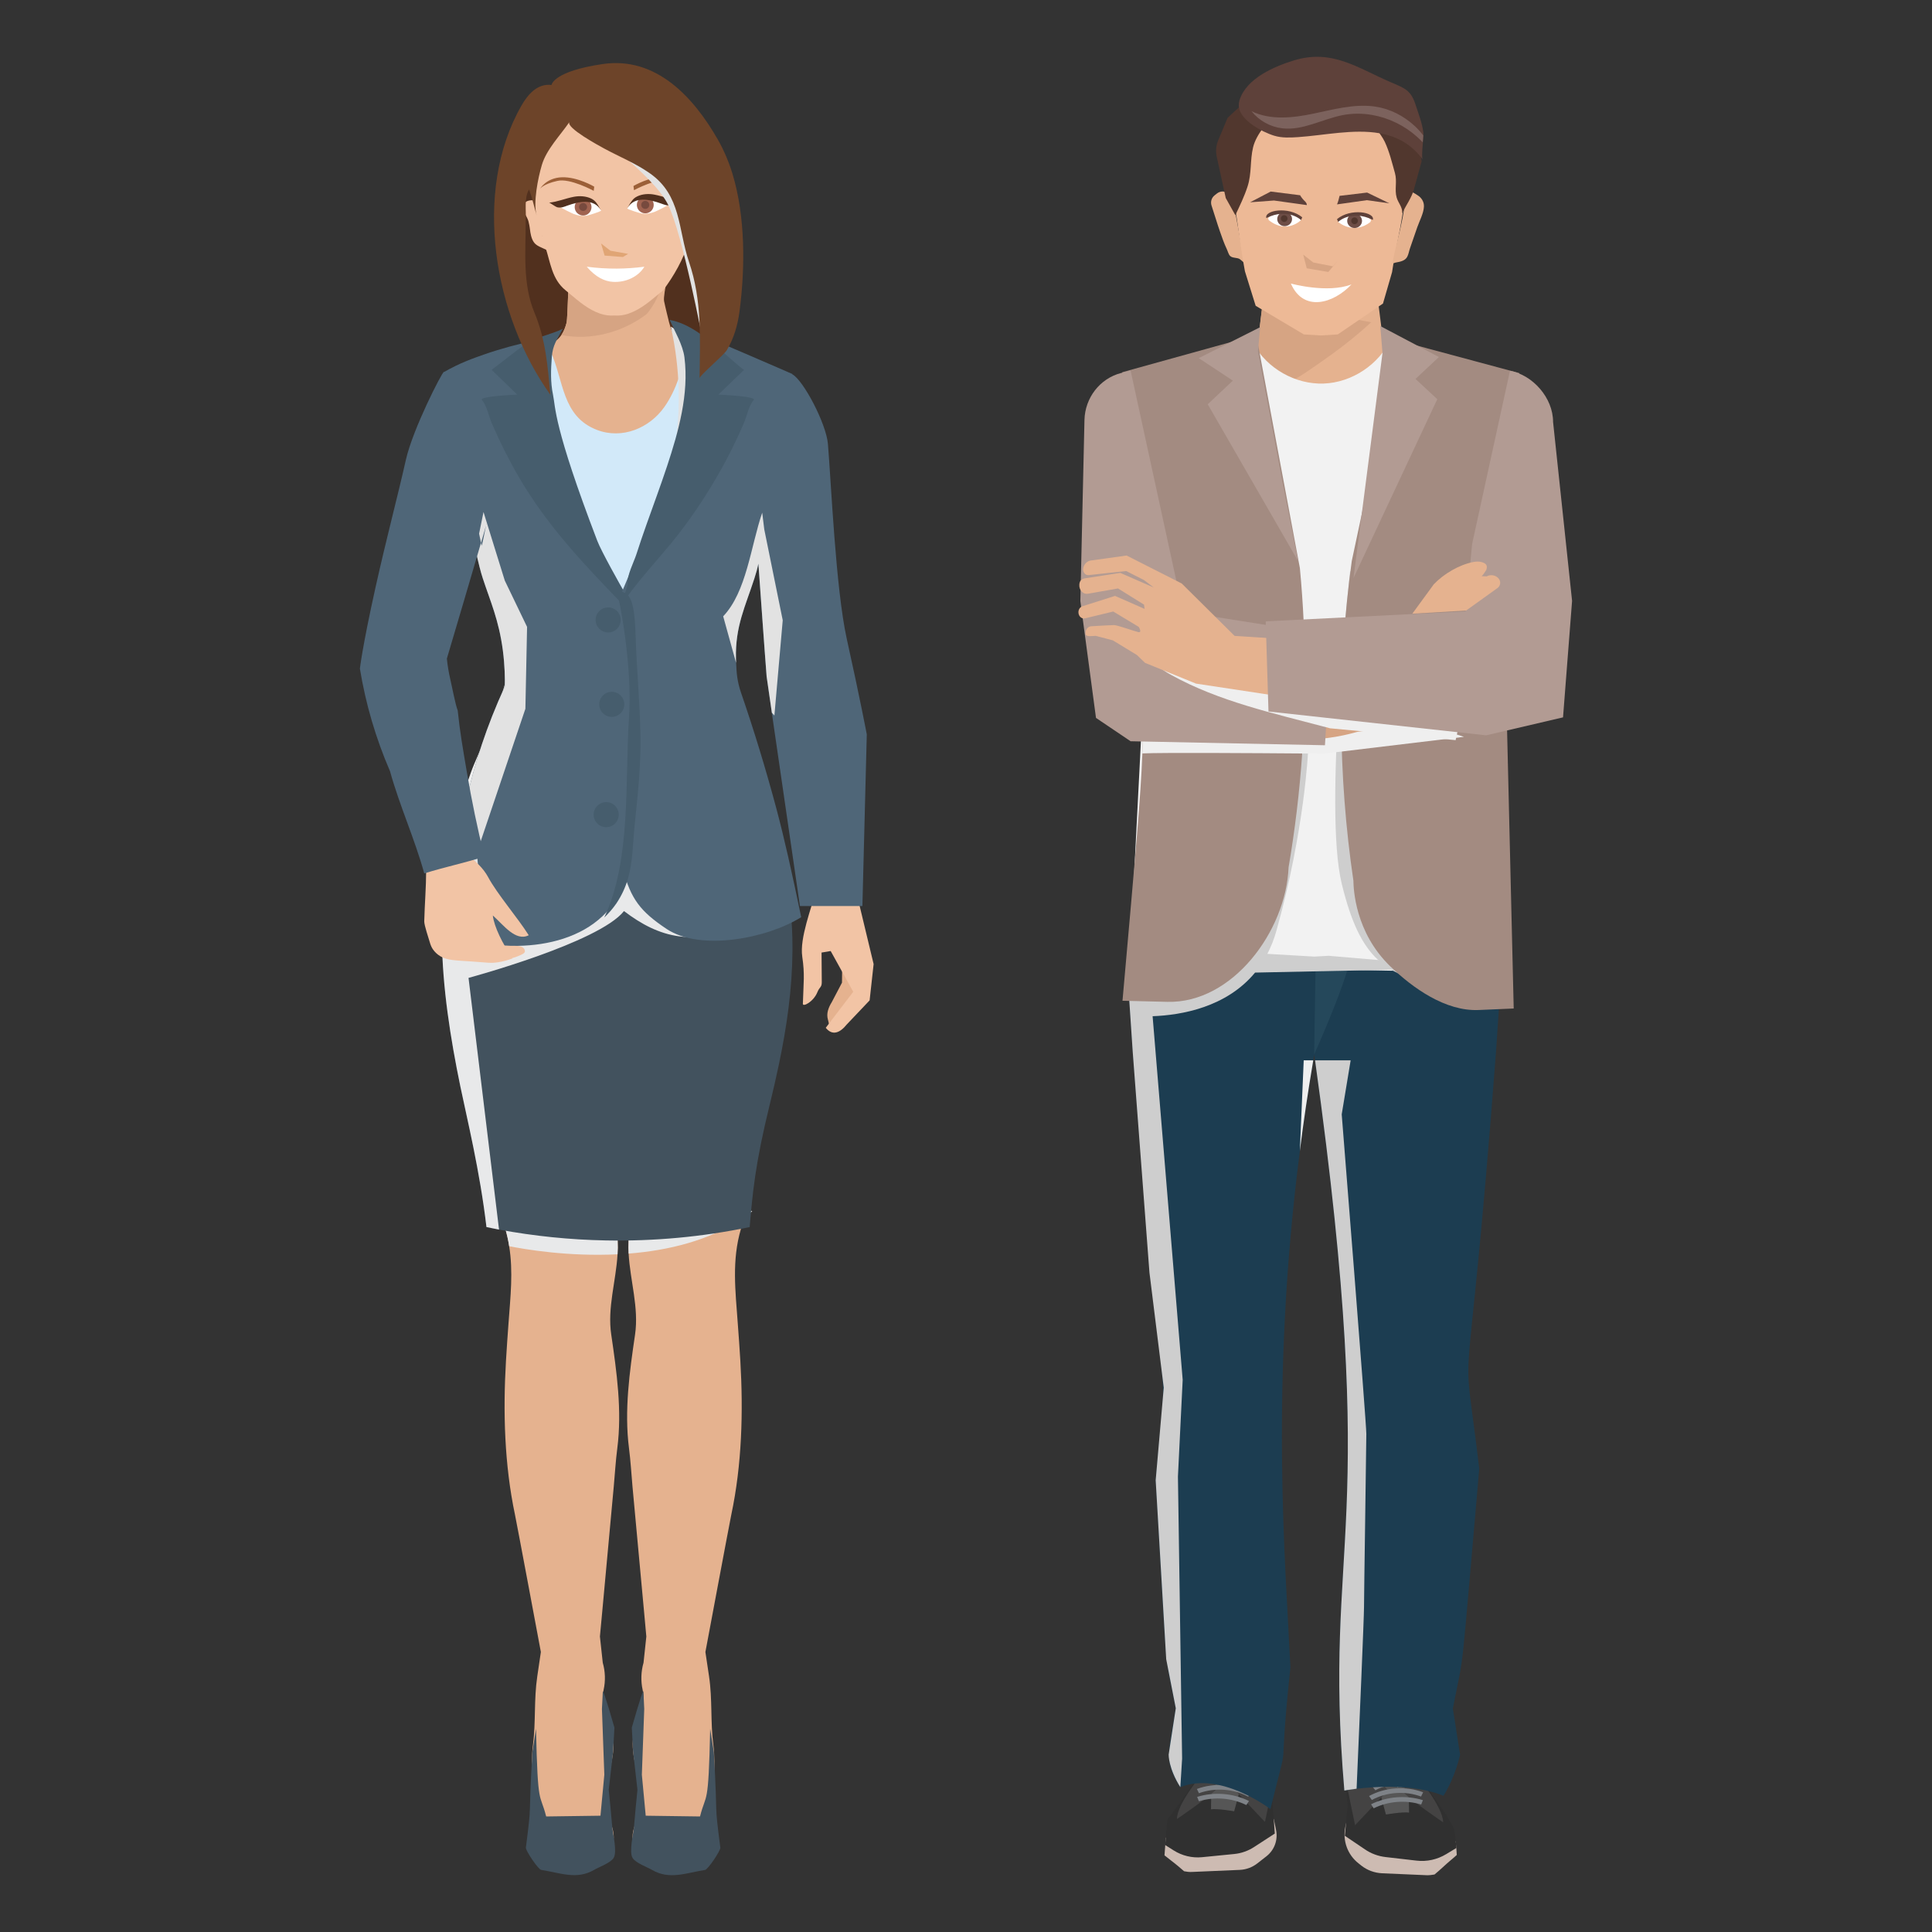 <?xml version="1.0" encoding="utf-8"?>
<!-- Generator: Adobe Illustrator 16.0.0, SVG Export Plug-In . SVG Version: 6.00 Build 0)  -->
<!DOCTYPE svg PUBLIC "-//W3C//DTD SVG 1.1//EN" "http://www.w3.org/Graphics/SVG/1.1/DTD/svg11.dtd">
<svg version="1.1" id="Layer_1" xmlns="http://www.w3.org/2000/svg" xmlns:xlink="http://www.w3.org/1999/xlink" x="0px" y="0px"
	 width="85px" height="85px" viewBox="0 0 85 85" enable-background="new 0 0 85 85" xml:space="preserve">
<rect x="0" y="0" width="85" height="85" fill="#333333" stroke="none"/>
<g>
	<path fill="#E5B28F" d="M29.942,49.888c-0.443,0.018-0.889-0.059-1.328-0.039c-0.766,0.036-0.691-0.014-0.785,0.748
		c-0.02,0.151-0.035,0.304-0.051,0.456c-0.104,1.173-0.07,2.388-0.123,3.559c-0.01,0.181-0.006,0.358,0.002,0.541
		c0.066,1.191,0.457,2.374,0.283,3.562c-0.242,1.649-0.48,3.339-0.266,5.01c0.07,0.55,0.104,1.111,0.152,1.665
		c0.17,1.861,0.344,3.721,0.516,5.582c0.031,0.341,0.062,0.685,0.094,1.029l-0.123,1.152c-0.113,0.391-0.125,0.802-0.039,1.196
		c0.172,0.766-0.439,1.609-0.439,2.371c0,0.902,0.443,1.785,0.354,2.685c-0.068,0.678-0.703,1.401-0.105,2.046
		c0.502,0.534,2.789,0.743,3.258,0.089c0.141-0.194,0.135-0.548,0.098-0.906c-0.039-0.354-0.105-0.713-0.102-0.938
		c0.023-0.987,0.17-1.946,0.045-2.938c-0.131-0.988-0.035-1.988-0.188-3.007c-0.006-0.034-0.16-1.069-0.16-1.069
		s1.072-5.728,1.137-6.03c0.471-2.215,0.531-4.531,0.4-6.784c-0.033-0.548-0.072-1.096-0.113-1.643
		c-0.104-1.447-0.27-2.768,0.141-4.165c0.049-0.161,0.088-0.325,0.119-0.49c0.029-0.149,0.057-0.304,0.076-0.459
		c0.174-1.295,0.08-2.728,0.434-3.927C33.091,49.638,30.405,49.867,29.942,49.888L29.942,49.888z"/>
	<path fill="#42525E" d="M31.245,76.058c-0.076,3.539-0.172,2.772-0.447,3.859l-2.389-0.033l-0.17-1.804l0.105-2.892l-0.037-0.785
		c-0.055-0.001-0.51,1.603-0.51,1.603l0.055,1.033l0.193,1.703c-0.055,0.544-0.107,1.088-0.152,1.632
		c-0.023,0.292-0.232,1.116-0.055,1.38c0.152,0.218,0.627,0.385,0.852,0.516c0.768,0.447,1.494,0.128,2.328,0
		c0.131-0.02,0.689-0.854,0.674-0.98c-0.281-2.196-0.102-0.951-0.285-4.198L31.245,76.058L31.245,76.058z"/>
	<path fill="#E5B28F" d="M27.169,55.185c0.012-0.19,0.016-0.382,0.006-0.573c-0.053-1.209-0.02-2.462-0.141-3.671
		c-2.639-0.297-4.541,0.694-4.877,2.868c0.023,0.082,0.051,0.167,0.074,0.25c0.072,0.251,0.131,0.508,0.17,0.769
		c0.182,1.12,0.057,2.218-0.029,3.396c-0.041,0.547-0.078,1.094-0.111,1.642c-0.133,2.255-0.07,4.571,0.398,6.785
		c0.066,0.305,1.137,6.03,1.137,6.03s-0.156,1.035-0.158,1.07c-0.152,1.018-0.061,2.018-0.188,3.006
		c-0.127,0.991,0.02,1.95,0.043,2.938c0.006,0.228-0.064,0.586-0.1,0.938c-0.039,0.357-0.045,0.712,0.098,0.906
		c0.467,0.654,2.756,0.446,3.256-0.089c0.6-0.645-0.035-1.367-0.104-2.045c-0.092-0.898,0.354-1.781,0.354-2.686
		c0-0.762-0.611-1.605-0.441-2.37c0.088-0.396,0.074-0.808-0.037-1.197l-0.125-1.152c0.031-0.345,0.062-0.688,0.096-1.029
		c0.17-1.861,0.344-3.721,0.514-5.582c0.051-0.553,0.082-1.115,0.154-1.665c0.215-1.671-0.025-3.359-0.266-5.009
		C26.716,57.538,27.101,56.364,27.169,55.185L27.169,55.185z"/>
	<path fill="#42525E" d="M26.782,78.742l0.195-1.703l0.055-1.033c0,0-0.457-1.603-0.51-1.603l-0.039,0.785l0.105,2.892l-0.17,1.804
		l-2.389,0.033c-0.275-1.087-0.369-0.32-0.447-3.859l-0.16,1.033c-0.188,3.246-0.006,2.001-0.285,4.197
		c-0.018,0.128,0.543,0.962,0.674,0.98c0.834,0.128,1.559,0.447,2.326,0c0.227-0.131,0.699-0.298,0.854-0.516
		c0.178-0.264-0.031-1.087-0.055-1.38C26.89,79.83,26.839,79.286,26.782,78.742L26.782,78.742z"/>
	<path fill="#51301E" d="M31.384,11.865c-0.15-1.197-0.109-2.39-0.365-3.58c-0.127-0.586-0.262-1.354-0.631-1.836
		c-0.312-0.41-0.803-0.521-1.262-0.696c-0.436-0.167-0.822-0.454-1.264-0.599c-1.271-0.414-2.791,0.137-3.732,1.015
		c-1.061,0.991-1.617,2.438-1.77,3.885c-0.127,1.19,0.18,2.642,0.531,3.784c0.264,0.863,0.867,2.772,1.744,3.214
		c0.348,0.175,0.789,0.009,1.16-0.011c0.746-0.04,1.504-0.003,2.252-0.004c0.59-0.001,1.607,0.194,2.129-0.058
		c0.65-0.313,1.064-1.256,1.225-1.908c0.227-0.921,0.148-1.837,0.039-2.751C31.423,12.166,31.403,12.015,31.384,11.865z"/>
	<path fill="#E8E9EA" d="M27.034,50.94c-2.639-0.297-4.541,0.694-4.877,2.868c0.023,0.082,0.051,0.167,0.074,0.25
		c0.072,0.251,0.131,0.508,0.17,0.769c0.703,0.141,2.605,0.465,4.768,0.357c0.012-0.19,0.016-0.382,0.006-0.573
		C27.122,53.402,27.155,52.149,27.034,50.94L27.034,50.94z M27.778,51.053c-0.104,1.174-0.07,2.388-0.123,3.559
		c-0.01,0.181-0.006,0.359,0.002,0.541c1.721-0.136,3.559-0.563,5.059-1.585c0.131-0.086,0.256-0.177,0.377-0.272
		c-0.098-0.064-0.197-0.126-0.299-0.187C31.013,52.023,29.296,51.344,27.778,51.053L27.778,51.053z"/>
	<path fill="#42525E" d="M30.11,37.595l-2.896,0.589l-6.846-1.985c-0.031,0.136-0.062,0.271-0.096,0.408
		c-0.365,1.547-0.852,3.133-0.83,4.707c0.023,2.129,0.373,4.362,0.814,6.497c0.287,1.386,0.861,3.729,1.146,6.175
		c0.18,0.038,0.365,0.073,0.553,0.111c1.551,0.288,3.121,0.447,4.697,0.477c2.125,0.04,4.248-0.155,6.33-0.588
		c0.129-1.457,0.221-2.703,0.895-5.44c0.137-0.562,0.266-1.124,0.385-1.688c0.717-3.399,0.928-6.616-0.113-10.078L30.11,37.595
		L30.11,37.595z"/>
	<path fill="#E8E9EA" d="M30.11,37.595l-2.896,0.589l-6.846-1.985c-0.031,0.136-0.062,0.271-0.096,0.408
		c-0.365,1.547-0.852,3.133-0.83,4.707c0.023,2.129,0.373,4.362,0.814,6.497c0.287,1.386,0.861,3.729,1.146,6.175
		c0.18,0.038,0.365,0.073,0.553,0.111l-1.342-11.074c0,0,5.736-1.544,6.84-2.94c1.543,1.176,3.088,1.616,5.514,0.515
		C33.894,39.79,32.325,38.658,30.11,37.595z"/>
	<path fill="#E5B28F" d="M29.333,13.759c-0.043-0.167-0.076-0.336-0.115-0.504c-0.066-0.317,0.357-1.764,0.17-1.986
		c-0.156-0.186-0.75-0.074-1.309,0.047c-0.408,0.09-0.801,0.184-0.986,0.168l-2.061,0.079c0.006,0-0.053,2.431-0.105,2.635
		c-0.066,0.267-0.18,0.534-0.383,0.723c-0.35,0.324-1,0.268-1.588,0.483c-0.186,0.067-0.43,0.415-0.574,0.484
		c0,0,0.941,3.624,3.533,3.975c0.52,0.071,0.898-0.024,1.178-0.221c0.279,0.196,0.658,0.292,1.178,0.221
		c2.59-0.352,3.691-4.216,3.691-4.216l-1.842-0.494C29.544,14.875,29.479,14.336,29.333,13.759z"/>
	<path fill="#D6A483" d="M28.079,11.318c-0.408,0.09-0.801,0.184-0.986,0.168l-2.061,0.078c0.006,0-0.053,2.431-0.105,2.635
		c-0.049,0.19-0.121,0.38-0.23,0.541c1.309,0.255,2.699-0.119,3.758-0.924c0.721-0.865,0.707-1.719,0.641-1.779
		C28.769,11.736,28.427,11.496,28.079,11.318z"/>
	<path fill="#D2E9F9" d="M30.255,15.271c-0.234,0.921-0.48,1.866-1.031,2.642c-0.65,0.917-1.846,1.429-2.963,1
		c-1.549-0.598-1.451-2.173-2.039-3.456c-0.982,0.026-2.006,0.051-2.951,0.342c-0.25,0.078-2.504,1.21-2.1,1.662
		c0.846,0.942,1.045,2.129,1.666,3.229c0.117,0.207,0.197,0.429,0.256,0.656c0.031,0.112,0.057,0.229,0.074,0.347
		c0.049,0.274,0.076,0.558,0.105,0.837c0.002,0.003,0.002,0.007,0.002,0.01c0.043,0.444,0.092,0.886,0.227,1.289
		c0.566,1.67,1.111,3.295,0.971,5.161c-0.031,0.421-0.115,0.86-0.234,1.308c-0.109,0.642-0.318,1.259-0.564,1.865
		c-0.217,1.229-0.443,2.457-0.641,3.688c-0.078,0.487-0.154,0.979-0.248,1.463h13.072c-0.6-2.096-1.18-4.208-1.402-6.368
		c-0.133-0.462-0.227-0.933-0.244-1.424c0-0.009,0.004-0.016,0.004-0.022c-0.773-3.949,0.729-4.831,0.91-6.117
		c0.154-1.084-0.1-1.587,0.947-4.25c0.082-0.212,1.154-2.042,1.244-2.004c-0.896-0.387-1.75-0.896-2.697-1.153
		C31.812,15.75,31.04,15.572,30.255,15.271L30.255,15.271z"/>
	<path fill="#DDDDDD" d="M21.093,21.049c0.031,0.114,0.057,0.229,0.074,0.346c-0.01-0.127-0.016-0.255-0.02-0.383
		C21.128,21.024,21.112,21.035,21.093,21.049L21.093,21.049z"/>
	<path fill="#EFEFEF" d="M21.274,22.242c0.045,0.445,0.092,0.887,0.229,1.289c0.564,1.671,1.109,3.296,0.969,5.162
		c-0.119,1.603-1.004,3.493-1.619,4.945c-0.176,0.415-0.488,1.367-0.828,2.408c-0.096,0.292-0.191,0.592-0.289,0.889
		c0.42,0.272,0.746,0.482,1.104,0.694c0.902-2.527,2.371-6.845,2.371-8.229c0-2,2.473-4.12,2.473-4.12s-1.648,0-3.062-0.59
		C21.8,24.349,21.437,23.173,21.274,22.242z"/>
	<path fill="#A74214" d="M31.271,7.683c0.006-0.013,0-0.038-0.006-0.062C31.257,7.678,31.253,7.725,31.271,7.683z"/>
	<path fill="#F2C4A5" d="M29.011,4.347c-1.168-0.797-3.008-0.631-4.133,0.096c-2.043,1.316-1.562,4.43-0.887,6.42
		c0.23,0.678,0.281,1.416,0.895,1.912c0.068,0.055,0.135,0.109,0.201,0.166c0.396,0.332,0.801,0.68,1.314,0.857
		c0.213,0.073,0.408,0.093,0.596,0.084c0.012,0,0.021,0,0.031-0.001c0.211,0.016,0.424-0.013,0.625-0.083
		c0.549-0.19,0.971-0.571,1.393-0.921c0.043-0.035,0.092-0.06,0.125-0.101c0.963-1.271,1.617-2.891,1.395-4.742
		C30.429,6.916,30.015,5.031,29.011,4.347L29.011,4.347z"/>
	<path fill="#F2C4A5" d="M23.792,9.859c-0.01-0.066-0.016-0.131-0.01-0.203c-0.018-0.144-0.018-0.291-0.018-0.439
		c0-0.094,0.006-0.182,0.012-0.27c-0.062-0.058-0.139-0.098-0.221-0.117c-0.045-0.01-0.088-0.021-0.139-0.021
		c-0.121,0-0.258,0.028-0.334,0.126c-0.006,0.006-0.012,0.006-0.012,0.006c-0.076,0.104-0.072,0.247-0.021,0.368
		c0.004,0.007,0.004,0.017,0.012,0.022c0.043,0.109,0.115,0.209,0.158,0.318c0.021,0.045,0.033,0.094,0.043,0.139v0.005
		c0.039,0.143,0.051,0.286,0.072,0.429c0.033,0.193,0.088,0.391,0.23,0.521c0.006,0.006,0.012,0.012,0.018,0.012
		c0.049,0.044,0.104,0.07,0.158,0.099c0.066,0.027,0.32,0.156,0.387,0.167c0.006,0.006,0.02-0.023,0.023-0.023
		c-0.045-0.196-0.277-0.483-0.311-0.692C23.821,10.158,23.804,10.008,23.792,9.859L23.792,9.859z M30.521,9.086
		c-0.111,0.001-0.203,0.028-0.281,0.075c0.01,0.092,0.018,0.186,0.021,0.281c0.02,0.364,0.004,0.74-0.049,1.098
		c-0.027,0.213-0.074,0.424-0.135,0.631c0.109-0.031,0.213-0.076,0.297-0.153c0.145-0.13,0.199-0.331,0.229-0.522
		c0.029-0.19,0.041-0.39,0.115-0.568c0.051-0.118,0.127-0.223,0.172-0.342c0.049-0.12,0.061-0.266-0.02-0.369
		C30.792,9.113,30.649,9.083,30.521,9.086L30.521,9.086z"/>
	<path fill="#FFFFFF" d="M25.815,11.734c0.396,0.467,0.795,0.645,1.148,0.666c0.57,0.036,1.123-0.226,1.387-0.666
		c-0.4,0.053-0.807,0.081-1.213,0.084C26.694,11.82,26.253,11.792,25.815,11.734z"/>
	<path fill="#9B5F37" d="M29.292,7.77c-0.688-0.022-1.422,0.412-1.422,0.412l0.023,0.185c0,0,1.055-0.572,1.604-0.437
		c0.619,0.14,0.756,0.344,0.756,0.344S29.979,7.793,29.292,7.77L29.292,7.77z M23.761,8.304c0,0,0.137-0.207,0.756-0.344
		c0.551-0.139,1.604,0.436,1.604,0.436l0.023-0.184c0,0-0.734-0.436-1.422-0.413S23.761,8.304,23.761,8.304L23.761,8.304z"/>
	<path fill="#E0A575" d="M26.444,10.712l0.156,0.533l0.807,0.062l0.229-0.137l-0.779-0.139L26.444,10.712z"/>
	<path fill="#FFFFFF" d="M25.579,8.736c-0.23,0.07-0.764,0.201-0.93,0.367c-0.021,0.021,0.531,0.29,0.592,0.312
		c0.188,0.072,0.363,0.098,0.568,0.074c0.055-0.006,0.668-0.191,0.637-0.231C26.185,8.916,26.034,8.758,25.579,8.736z"/>
	<path fill="#A06350" d="M25.655,8.74c-0.205,0-0.371,0.166-0.371,0.371s0.166,0.371,0.371,0.371l0,0
		c0.203,0,0.369-0.166,0.369-0.371S25.858,8.74,25.655,8.74z"/>
	<path fill="#774A3E" d="M25.655,8.933c-0.1,0-0.178,0.079-0.178,0.178c0.004,0.096,0.086,0.172,0.184,0.168
		c0.092-0.002,0.166-0.076,0.17-0.168C25.831,9.012,25.753,8.933,25.655,8.933z"/>
	<path fill="#51301E" d="M25.999,8.73c-0.232-0.105-0.504-0.119-0.752-0.072c-0.383,0.073-0.699,0.219-1.092,0.258
		c0.043-0.004,0.283,0.191,0.379,0.207c0.168,0.029,0.27-0.021,0.418-0.074c0.508-0.18,1.154-0.34,1.492,0.199
		c-0.02-0.03-0.037-0.062-0.057-0.092C26.284,8.978,26.196,8.822,25.999,8.73z"/>
	<path fill="#FFFFFF" d="M27.597,9.164c-0.029,0.039,0.582,0.224,0.639,0.229c0.205,0.025,0.379-0.001,0.568-0.073
		c0.061-0.022,0.611-0.291,0.592-0.312c-0.166-0.167-0.699-0.296-0.932-0.368C28.009,8.662,27.86,8.822,27.597,9.164L27.597,9.164z"
		/>
	<path fill="#A06350" d="M28.39,8.644c-0.205,0-0.371,0.166-0.371,0.37c0,0.205,0.166,0.372,0.371,0.372
		c0.203,0,0.371-0.166,0.371-0.371S28.593,8.644,28.39,8.644z"/>
	<path fill="#774A3E" d="M28.39,8.838c-0.098,0-0.178,0.079-0.178,0.176c0,0.099,0.08,0.177,0.178,0.177s0.176-0.078,0.176-0.176
		S28.487,8.838,28.39,8.838z"/>
	<path fill="#51301E" d="M28.046,8.635c-0.199,0.09-0.285,0.248-0.393,0.426c-0.018,0.03-0.035,0.062-0.057,0.093
		c0.34-0.541,0.984-0.379,1.492-0.199c0.148,0.052,0.252,0.102,0.42,0.074c0.096-0.016,0.334-0.211,0.379-0.207
		c-0.393-0.041-0.709-0.186-1.094-0.259C28.548,8.515,28.276,8.529,28.046,8.635L28.046,8.635z"/>
	<path fill="#F2C4A5" d="M22.897,41.637c-0.273-0.073-0.729-0.06-1.006-0.016l0.072,0.546c0.277,0.047,0.57,0.013,0.828-0.1
		c0.08-0.035,0.291-0.11,0.301-0.197C23.104,41.751,23.011,41.668,22.897,41.637z"/>
	<path fill="#4F6678" d="M27.317,26.448c-0.102-0.141-0.203-0.281-0.309-0.429c-0.154-0.223-0.309-0.462-0.432-0.747
		c-0.281-0.646-0.633-1.456-0.988-2.336c-1.234-3.038-2.605-6.915-2.014-7.932v-0.003c-0.004-0.013-0.113,0.003-0.289,0.038
		c-0.43,0.085-1.266,0.303-1.986,0.556c-0.479,0.17-1.049,0.361-1.787,0.785c0.361,2.247,0.652,4.2,0.949,5.638
		c0.197,0.944,0.344,1.659,0.465,2.2c0.127,0.571,0.225,0.957,0.314,1.229c0.334,1.013,0.707,1.83,0.883,3.163
		c0.086,0.667,0.094,1.224,0.086,1.595c-1.656,3.621-1.896,6.094-2.602,9.753c-0.07,0.365-0.145,0.731-0.221,1.097
		c-0.047,0.226,1.746,0.415,1.924,0.447c0.271,0.044,0.551,0.076,0.836,0.094c0.205,0.015,0.418,0.02,0.629,0.017h0.01
		c1.354-0.022,2.75-0.388,3.723-1.306c0.201-0.188,0.381-0.396,0.537-0.624c0.244-0.365,0.402-0.724,0.508-1.088
		c0.219-0.753,0.209-1.523,0.299-2.374c0.131-1.297,0.271-2.567,0.252-3.882c-0.023-1.465-0.145-2.937-0.213-4.4
		C27.864,27.298,27.614,26.869,27.317,26.448L27.317,26.448z"/>
	<path fill="#465D6D" d="M26.278,23.794c-1.939-5.066-1.83-5.865-1.947-6.423c-0.117-0.556-0.096-1.108-0.053-1.668
		c0.041-0.534,0.229-0.751,0.479-1.236c-0.541,0.269-1.227,0.362-1.707,0.717c-0.479,0.354-0.945,0.729-1.42,1.088l1.127,1.09
		c0,0-1.711,0.068-1.555,0.239c0.215,0.236,0.307,0.723,0.43,1.01c0.352,0.817,0.75,1.613,1.197,2.382
		c1.25,2.139,2.812,3.78,4.525,5.556c-0.211-0.219,0.365-0.075,0.172-0.401C27.288,25.742,26.454,24.255,26.278,23.794
		L26.278,23.794z"/>
	<path fill="#E2E2E2" d="M21.272,22.527l-0.344,1.691c0.125,0.571,0.223,0.957,0.314,1.229c0.332,1.014,0.705,1.83,0.881,3.163
		c0.086,0.667,0.096,1.224,0.086,1.595c-1.656,3.621-1.896,6.094-2.6,9.753l1.703,1.544l-0.33-3.995l2.133-6.324l0.074-3.603
		l-0.98-2.036L21.272,22.527L21.272,22.527z"/>
	<g>
		<path fill="#4F6678" d="M32.603,30.478c-0.174-0.506-0.199-0.886-0.215-1.31v-0.005c-0.004-0.062-0.004-0.121-0.006-0.186
			c-0.039-1.421,0.414-2.3,0.809-3.53c0.088-0.272,0.137-0.448,0.178-0.649c0.061-0.299,0.107-0.664,0.262-1.509
			c0.064-0.379,0.152-0.856,0.273-1.468c0.246-1.271,0.426-3.117,0.953-5.355c0-0.003,0.002-0.009,0.002-0.012
			c0,0-4.326-1.892-4.266-1.791c1.014,1.735-3.357,11.668-3.357,11.668c-0.203,3.564-0.789,8.412,0.168,11.913
			c0.354,1.309,0.764,1.853,1.928,2.629c1.48,0.982,4.41,0.421,5.918-0.521c-0.426-2.047-0.734-3.427-1.09-4.768
			C33.7,33.864,33.183,32.161,32.603,30.478L32.603,30.478z"/>
		<path fill="#E2E2E2" d="M29.513,14.37c0.207,0.917,0.322,1.854,0.346,2.794c0.059,2.497-0.551,4.522-1.078,5.833
			C30.788,20.448,31.524,15.399,29.513,14.37z"/>
		<path fill="#465D6D" d="M32.735,16.272c-0.023,0.021-1.021-0.862-1.09-0.923c-0.619-0.523-1.354-1.126-2.182-1.273
			c0.225,0.502,0.582,1.104,0.65,1.649c0.203,1.616-0.26,3.256-0.762,4.776c-0.285,0.861-0.604,1.714-0.906,2.569
			c-0.154,0.438-0.307,0.876-0.447,1.318c-0.104,0.326-0.426,0.943-0.379,1.282c0.014,0.107-0.287,0.846-0.277,0.955
			c0.469-0.771,1.691-2.119,2.178-2.712c0.771-0.942,1.457-1.956,2.064-3.011c0.43-0.742,0.812-1.511,1.15-2.3
			c0.121-0.285,0.213-0.769,0.428-1.002c0.154-0.17-1.557-0.238-1.557-0.238L32.735,16.272L32.735,16.272z"/>
	</g>
	<path fill="#E2E2E2" d="M25.983,5.594c-0.162,0.069,2.752,2.069,3.41,3.413c0.658,1.343,1.492,5.852,1.541,5.999
		s0.637-5.979,0.49-5.979S29.073,4.271,25.983,5.594z"/>
	<path fill="#6D4429" d="M31.577,6.132c-1.066-1.86-2.713-3.659-5.061-3.314c-2.146,0.313-2.248,0.899-2.252,0.92
		c-0.633-0.074-1.051,0.434-1.32,0.904c-2.176,3.799-1.209,9.269,1.27,12.726c-0.121-1.285-0.205-2.425-0.701-3.614
		c-0.533-1.279-0.383-2.7-0.383-4.051c0.031-0.422-0.084-0.996,0.148-1.367c0.137,0.369,0.225,0.768,0.332,1.148
		c-0.16-0.572,0.062-1.664,0.229-2.225c0.203-0.688,0.809-1.301,1.215-1.893c-0.174,0.252,1.34,1.065,1.512,1.16
		c0.674,0.367,1.395,0.655,2.021,1.096c1.395,0.973,1.24,2.47,1.725,3.896c0.582,1.709,0.484,3.361,0.467,5.125
		c0-0.128,1.059-1.004,1.201-1.242c0.311-0.52,0.479-1.107,0.557-1.707c0.252-1.932,0.258-4.174-0.311-6.048
		C32.067,7.126,31.856,6.621,31.577,6.132L31.577,6.132z"/>
	<g>
		<path fill="#E5B28F" d="M37.044,43.233l-0.451,0.86c-0.143,0.231-0.248,0.5-0.166,0.77l0.043,0.185
			c0.051,0.038,0.098,0.079,0.146,0.115c0.035-0.007,0.068-0.016,0.104-0.021l1.24-1.516l-0.896-2.321L37.044,43.233L37.044,43.233z
			"/>
		<path fill="#F2C4A5" d="M38.042,35.445l-1.633-0.78l-0.336,2.69l-0.17,1.81c-0.195,0.776-0.729,2.107-0.607,2.923
			c0.117,0.796,0.055,1.126,0.027,2.075c-0.006,0.152,0.471-0.085,0.643-0.521c0.094-0.232,0.191-0.191,0.189-0.438
			c-0.002-0.432-0.006-0.864-0.01-1.295l0.402-0.067l0.992,1.792l-1.209,1.585c0.297,0.369,0.633,0.218,0.928-0.151l1.002-1.055
			l0.176-1.597l-0.684-2.846L38.042,35.445L38.042,35.445z"/>
		<path fill="#F2C4A5" d="M37.069,29.295c-0.152-0.543-0.225-1.423-0.254-2.401h-2.793l0.221,1.766l0.852,4.595l1.041,5.086
			l1.471,0.628c0.289-2.023,0.406-4.067,0.352-6.11C37.8,32.406,37.306,30.144,37.069,29.295L37.069,29.295z"/>
		<path fill="#4F6678" d="M36.425,19.53c-0.072-0.879-1.074-2.8-1.568-3.063c0-0.003-0.004-0.003-0.004-0.003
			c-0.225-0.118-0.348,0.82-0.389,1.044c-0.139,0.797-0.221,1.611-0.391,2.402c-0.355,1.632-0.646,2.089-0.811,3.503
			c0.021,0.284,0.045,0.6,0.07,0.932c0.012,0.147,0.021,0.297,0.033,0.453c0.121,1.642,0.256,3.618,0.361,4.965l0.23,1.592
			l1.238,8.506h2.748l0.193-7.55c0,0-0.295-1.566-0.883-4.214C36.765,25.869,36.567,21.215,36.425,19.53L36.425,19.53z"/>
		<path fill="#E2E2E2" d="M33.534,22.556c-0.504,1.479-0.688,3.48-1.717,4.559l0.568,2.049c-0.002-0.062-0.002-0.121-0.006-0.186
			c-0.037-1.421,0.414-2.3,0.811-3.53c0.088-0.272,0.135-0.448,0.176-0.649c0.121,1.642,0.256,3.618,0.363,4.965l0.23,1.592
			l0.111,0.124l0.367-4.191l-0.812-3.997L33.534,22.556L33.534,22.556z"/>
	</g>
	<g>
		<path fill="#F2C4A5" d="M20.149,37.117l-0.344-2.312l-0.945-2.537l-1.275,1.127c0.289,0.915,0.576,1.828,0.865,2.743
			c0.469,1.483,0.256,2.826,0.215,4.394c-0.004,0.176,0.193,0.742,0.24,0.911c0.039,0.14,0.084,0.241,0.143,0.326
			c0.084,0.121,0.193,0.222,0.318,0.298c0.299,0.186,0.658,0.185,1.373,0.233c0.723,0.05,0.842,0.085,1.164,0.037
			c0.223-0.034,0.439-0.091,0.648-0.172c-0.439-0.639-0.814-1.396-0.869-1.887c0.471,0.414,0.998,1.159,1.58,0.869
			c-0.488-0.776-1.381-1.803-1.789-2.562C21.04,37.777,20.067,37.385,20.149,37.117L20.149,37.117z"/>
	</g>
	<path fill="#4F6678" d="M21.384,23.114c-0.031,0.122-0.111,0.396-0.221,0.77c0.008,0.037,0.016,0.074,0.023,0.11
		C21.202,24.07,21.335,23.35,21.384,23.114z"/>
	<path fill="#4F6678" d="M19.999,18.25c-0.088-0.434-0.178-0.866-0.268-1.299c-0.061-0.287-0.059-0.541-0.207-0.58
		c-0.066-0.019-1.359,2.496-1.666,3.855c-0.371,1.652-0.84,3.387-1.336,5.613c-0.588,2.646-0.688,3.579-0.688,3.579
		c0.254,1.552,0.699,3.066,1.324,4.51c0.43,1.548,1.078,2.949,1.508,4.498c0.955-0.294,1.691-0.441,2.646-0.736
		c-0.303-1.228-0.561-2.466-0.771-3.713c-0.188-1.11-0.297-1.71-0.404-2.721c-0.105-0.266-0.248-1.042-0.332-1.397
		c-0.066-0.29-0.115-0.585-0.145-0.882c0.404-1.364,1.129-3.812,1.502-5.095C20.774,22.005,20.388,20.128,19.999,18.25z
		 M21.384,23.114c0.012-0.038,0.018-0.062,0.018-0.067C21.401,23.027,21.396,23.056,21.384,23.114z"/>
	<path fill="#465D6D" d="M27.087,25.766c0.285,1.101,0.727,3.8,0.588,5.785c-0.188,2.742,0.111,6.287-1.09,8.816
		c0.199-0.188,0.379-0.397,0.535-0.623c0.244-0.365,0.402-0.725,0.508-1.089c0.219-0.753,0.209-1.522,0.297-2.373
		c0.133-1.298,0.273-2.568,0.254-3.883c-0.023-1.465-0.168-2.935-0.213-4.399C27.897,25.655,27.495,26.354,27.087,25.766
		L27.087,25.766z"/>
	<path fill="#465D6D" d="M26.757,26.723c-0.305,0-0.553,0.247-0.553,0.551l0,0c0,0.305,0.248,0.552,0.551,0.552c0,0,0,0,0.002,0
		c0.305,0,0.551-0.246,0.551-0.552l0,0C27.31,26.97,27.062,26.723,26.757,26.723L26.757,26.723z M26.915,30.436
		c-0.305,0-0.551,0.247-0.551,0.551c0,0.306,0.246,0.553,0.551,0.553s0.551-0.248,0.551-0.554
		C27.466,30.683,27.22,30.436,26.915,30.436z M26.671,35.29c-0.305,0-0.553,0.247-0.553,0.551s0.248,0.552,0.553,0.552l0,0
		c0.305,0,0.551-0.248,0.551-0.552C27.222,35.536,26.976,35.29,26.671,35.29z"/>
	<g>
		<path fill="#CDBBB2" d="M59.231,80.173l-0.045,0.219c-0.121,0.599,0.104,1.213,0.584,1.588l0.125,0.1
			c0.26,0.204,0.578,0.32,0.908,0.336l1.953,0.085c0.119,0.005,0.238-0.01,0.355-0.03c0.256-0.208,0.498-0.449,0.676-0.596
			c0.105-0.085,0.205-0.176,0.305-0.264c-0.01-0.202-0.025-0.402-0.049-0.604L59.231,80.173L59.231,80.173z"/>
		<path fill="#303030" d="M63.646,79.869c-0.225-0.309-0.434-0.623-0.65-0.933c-0.168-0.239-0.336-0.606-0.568-0.8
			c-0.084-0.068-0.146-0.11-0.201-0.133c-0.227-0.094-0.266,0.153-0.674,0.25c-0.738,0.171-1.426-1.023-2.135-0.275
			c-0.322,0.343-0.145,1.054-0.131,1.47l-0.119,1.32l0.879,0.594c0.271,0.187,0.586,0.303,0.914,0.341l1.361,0.157
			c0.455,0.054,0.914-0.049,1.307-0.287c0.154-0.095,0.312-0.189,0.447-0.271c-0.023-0.288-0.059-0.576-0.105-0.861
			C63.862,80.248,63.741,80.062,63.646,79.869L63.646,79.869z"/>
		<path fill="#565656" d="M60.394,77.697l0.582,2.135c0,0,0.725-0.128,1.016-0.085c0,0,0-1.323-0.098-1.921
			C61.796,77.228,60.394,77.697,60.394,77.697z"/>
		<path fill="#444343" d="M61.7,78.808c0.338,0.384,1.791,1.365,1.791,1.365c0-0.684-1.162-2.049-1.162-2.049
			S62.038,78.252,61.7,78.808L61.7,78.808z M59.229,78.426l0.389,1.875l1.453-1.536l-0.969-0.982L59.229,78.426z"/>
		<path fill="#7E8287" d="M60.233,79.018l0.123,0.174c0.641-0.353,1.471-0.411,2.164-0.151l0.092-0.189
			C61.849,78.566,60.937,78.63,60.233,79.018z"/>
		<path fill="#7E8287" d="M60.321,79.381l0.115,0.178c0.627-0.314,1.406-0.378,2.09-0.167l0.076-0.193
			C61.858,78.968,61.007,79.036,60.321,79.381L60.321,79.381z M62.794,77.125c-0.24-0.124-0.588-0.096-0.832,0.062
			c-0.26,0.169-0.375,0.424-0.426,0.609c-0.062,0.226-0.064,0.456-0.066,0.68l-0.002,0.173l1.191-0.567
			c0.117-0.056,0.262-0.123,0.352-0.244c0.078-0.104,0.104-0.235,0.066-0.368C63.038,77.326,62.935,77.196,62.794,77.125z
			 M62.817,77.724c-0.061,0.079-0.17,0.132-0.27,0.179l-0.842,0.402c0.004-0.155,0.016-0.311,0.057-0.458
			c0.061-0.215,0.18-0.391,0.34-0.493c0.104-0.065,0.225-0.103,0.35-0.104c0.082,0,0.16,0.019,0.227,0.052
			c0.084,0.044,0.148,0.122,0.174,0.216C62.872,77.594,62.858,77.668,62.817,77.724L62.817,77.724z"/>
		<path fill="#7E8287" d="M60.562,77.057c-0.25-0.16-0.57-0.164-0.686,0.012c-0.105,0.164,0.02,0.349,0.061,0.408
			c0.35,0.512,0.916,0.914,1.557,1.105l0.203,0.061l-0.053-0.183C61.481,77.904,61.087,77.393,60.562,77.057L60.562,77.057z
			 M60.136,77.371c-0.062-0.093-0.082-0.162-0.057-0.2c0.006-0.011,0.021-0.035,0.086-0.035c0.072,0,0.178,0.035,0.26,0.087
			c0.418,0.268,0.746,0.658,0.922,1.09C60.851,78.117,60.415,77.782,60.136,77.371z"/>
		<path fill="#7E8287" d="M60.376,78.6l0.137,0.166c0.312-0.196,0.744-0.249,1.105-0.133l0.078-0.192
			C61.261,78.3,60.755,78.36,60.376,78.6L60.376,78.6z"/>
		<path fill="#CDBBB2" d="M56.042,80.029l-4.75,0.821c-0.02,0.26-0.041,0.52-0.059,0.778c0.195,0.16,0.404,0.309,0.598,0.473
			c0.088,0.074,0.176,0.148,0.264,0.226c0.111,0.023,0.229,0.037,0.346,0.031l2.105-0.091c0.279-0.012,0.549-0.112,0.771-0.285
			l0.408-0.319c0.342-0.271,0.504-0.709,0.418-1.138L56.042,80.029L56.042,80.029z"/>
		<path fill="#303030" d="M55.886,77.879c-0.693-0.762-1.402,0.421-2.139,0.236c-0.406-0.103-0.441-0.353-0.668-0.262
			c-0.055,0.022-0.121,0.062-0.203,0.129c-0.236,0.188-0.41,0.555-0.584,0.79c-0.283,0.389-0.547,0.793-0.852,1.168
			c0,0-0.016,0.018-0.035,0.045c-0.02,0.034-0.035,0.069-0.053,0.104c-0.029,0.362-0.059,0.725-0.088,1.086
			c0.119,0.076,0.248,0.157,0.375,0.237c0.371,0.234,0.811,0.34,1.246,0.297l1.414-0.14c0.314-0.03,0.617-0.138,0.881-0.311
			l0.906-0.589l-0.096-1.323C56.013,78.935,56.204,78.228,55.886,77.879L55.886,77.879z"/>
		<path fill="#565656" d="M53.378,77.682c-0.098,0.598-0.098,1.921-0.098,1.921c0.291-0.043,1.018,0.086,1.018,0.086l0.58-2.135
			C54.878,77.554,53.476,77.084,53.378,77.682L53.378,77.682z"/>
		<path fill="#444343" d="M52.942,77.98c0,0-1.162,1.366-1.162,2.049c0,0,1.451-0.98,1.791-1.365
			C53.233,78.109,52.942,77.98,52.942,77.98z M54.2,78.621l1.453,1.536l0.391-1.875l-0.875-0.644L54.2,78.621z"/>
		<path fill="#7E8287" d="M52.659,78.707l0.09,0.188c0.695-0.258,1.525-0.199,2.166,0.152l0.123-0.174
			C54.335,78.487,53.423,78.423,52.659,78.707L52.659,78.707z"/>
		<path fill="#7E8287" d="M52.669,79.056l0.078,0.193c0.68-0.212,1.461-0.148,2.086,0.167l0.117-0.179
			C54.265,78.893,53.413,78.823,52.669,79.056z M53.735,77.655c-0.051-0.186-0.168-0.44-0.428-0.609
			c-0.242-0.158-0.592-0.188-0.83-0.063c-0.141,0.071-0.246,0.2-0.283,0.347c-0.035,0.133-0.014,0.264,0.064,0.365
			c0.092,0.122,0.234,0.191,0.352,0.246l1.191,0.568L53.8,78.335C53.8,78.111,53.798,77.88,53.735,77.655z M52.722,77.759
			c-0.098-0.047-0.209-0.101-0.268-0.178c-0.043-0.058-0.055-0.132-0.033-0.208c0.025-0.093,0.088-0.17,0.174-0.215
			c0.064-0.033,0.145-0.052,0.227-0.052c0.121,0,0.25,0.037,0.35,0.104c0.16,0.104,0.279,0.277,0.34,0.493
			c0.039,0.146,0.053,0.303,0.057,0.459L52.722,77.759L52.722,77.759z"/>
		<path fill="#7E8287" d="M54.71,76.913c-0.525,0.337-0.92,0.849-1.082,1.402l-0.053,0.184l0.203-0.062
			c0.643-0.19,1.209-0.594,1.557-1.104c0.041-0.062,0.166-0.244,0.061-0.408C55.28,76.75,54.962,76.754,54.71,76.913z
			 M55.136,77.228c-0.279,0.412-0.713,0.746-1.213,0.941c0.178-0.433,0.506-0.821,0.924-1.09c0.082-0.053,0.188-0.087,0.262-0.087
			c0.062,0,0.078,0.023,0.086,0.034C55.218,77.066,55.198,77.136,55.136,77.228L55.136,77.228z"/>
		<path fill="#7E8287" d="M53.573,78.297l0.08,0.192c0.359-0.116,0.795-0.063,1.105,0.134l0.137-0.167
			C54.519,78.217,54.011,78.155,53.573,78.297L53.573,78.297z"/>
		<path fill="#1C3D51" d="M57.827,42.084l-7.949-0.46c-0.064,0.633-0.145,1.263-0.225,1.895l0.186,2.761
			c1.422,18.808,1.609,11.938,1.006,18.847c0.543,9.245,0.342,7.255,0.883,10.031c-0.309,1.977-0.547,2.287,0.195,3.471
			c1.787-0.719,3.971,0.966,3.971,0.966c0.943-3.836,0.279-0.554,0.879-6.232c-0.213-4.581-0.912-12.413,0.416-22.724
			c0.16-1.281,0.357-2.608,0.59-3.986c0.014-0.087,0.027-0.17,0.043-0.256c0.012,0.086,0.023,0.169,0.035,0.256
			c2.926,20.96,0.334,20.885,1.289,32.125c0,0,0.207-0.038,0.539-0.08c0.852-0.102,2.543-0.211,3.824,0.308
			c0.527-0.839,0.729-1.804,0.729-1.804l-0.318-2.038c0.543-2.777,0.295-0.698,1.162-10.55c-0.822-6.896-0.596-0.787,0.736-18.329
			l0.314-4.677l-7.678,0.443L57.827,42.084z"/>
		<path fill="#25485B" d="M57.817,46.396c0,0,1.621-3.607,1.621-4.5c-1.006-0.841-1.533-0.841-1.533-0.841L57.817,46.396
			L57.817,46.396z"/>
		<path fill="#E5B28F" d="M62.159,15.911l-1.258-0.495l-0.281-2.243l-2.523,0.345l-2.521-0.345l-0.016,0.108l-0.262,2.135
			l-0.752,0.294c-0.16,0.062-0.303,0.098-0.467,0.129c-0.078,0.017-0.154,0.046-0.225,0.087c-0.117,0.057-0.23,0.14-0.34,0.207
			c-0.07,0.046-0.146,0.092-0.193,0.165c-0.123,0.18,0.062,0.453,0.16,0.607c0.711,1.181,1.865,2.1,3.207,2.553
			c1.336,0.454,2.842,0.433,4.16-0.058c0.789-0.288,1.535-0.763,1.936-1.474S62.763,16.472,62.159,15.911L62.159,15.911z"/>
		<path fill="#D6A483" d="M55.298,15.416l-0.754,0.294c-0.158,0.062-0.301,0.098-0.465,0.129c-0.08,0.017-0.154,0.046-0.225,0.087
			c0.471,0.856,0.998,1.095,1.273,1.176c0.938,0.278,1.896-0.389,3.451-1.503c0.611-0.438,1.195-0.912,1.748-1.42l-4.771-0.896
			L55.298,15.416L55.298,15.416z"/>
		<g>
			<path fill="#E5B28F" d="M54.034,8.507l-0.031-0.02c-0.145-0.092-0.33-0.08-0.463,0.026l-0.107,0.085
				c-0.133,0.107-0.184,0.286-0.129,0.45c0.127,0.378,0.236,0.76,0.369,1.137c0.09,0.261,0.182,0.524,0.301,0.776
				c0.041,0.083,0.076,0.232,0.145,0.299c0.109,0.109,0.33,0.061,0.436,0.148l0.223,0.186c-0.225-0.975-0.324-1.852-0.562-2.838
				C54.19,8.654,54.124,8.564,54.034,8.507L54.034,8.507z"/>
			<path fill="#EDB996" d="M60.942,4.66c-0.393-0.004-0.994,0.381-1.375,0.523l-1.432-0.175c-0.783-0.095-1.703-0.371-2.479-0.368
				c-1.43,0.005-1.697,2.406-1.469,3.441l0.039,0.172l-0.055-0.042c0.266,1.307,0.363,2.446,0.6,3.723l0.473,1.519l2.119,1.26
				l0.748,0.046l0.746-0.046l1.988-1.358l0.4-1.381c0.186-1.319,0.596-2.642,0.564-3.961C61.796,7.223,62.286,4.671,60.942,4.66
				L60.942,4.66z"/>
			<path fill="#E5B28F" d="M61.999,8.406l-0.162,0.07l-0.021-0.042c0.029,1.065-0.381,2.129-0.564,3.193
				c0.01-0.062,0.256-0.095,0.305-0.106c0.414-0.093,0.379-0.311,0.479-0.604c0.105-0.309,0.215-0.617,0.32-0.924
				c0.096-0.272,0.277-0.61,0.291-0.896c0.01-0.182-0.07-0.34-0.207-0.456C62.384,8.596,62.054,8.382,61.999,8.406L61.999,8.406z"/>
		</g>
		<g>
			<path fill="#D6A483" d="M57.776,11.547l-0.441-0.347l0.156,0.605l0.949,0.161l0.428-0.505l-0.229,0.257L57.776,11.547z"/>
		</g>
		<g>
			<path fill="#FFFFFF" d="M58.872,9.763c0,0,0.674,0.596,1.424,0l0.023-0.089c-0.047-0.048-0.299-0.292-0.691-0.29
				C59.173,9.389,58.905,9.72,58.872,9.763z"/>
			<path fill="#6D4D46" d="M59.597,9.406c-0.182,0-0.326,0.14-0.326,0.312s0.145,0.314,0.326,0.314c0.18,0,0.326-0.142,0.326-0.314
				S59.776,9.406,59.597,9.406z"/>
			<g>
				<path fill="#5E413A" d="M58.823,9.641l0.049,0.122c0,0,0.58-0.559,1.527-0.089C60.507,9.333,59.423,9.141,58.823,9.641z"/>
			</g>
		</g>
		<path fill="#51372E" d="M59.595,9.566c-0.082,0-0.146,0.067-0.146,0.149s0.064,0.147,0.146,0.147c0.08,0,0.146-0.064,0.148-0.146
			V9.715C59.743,9.633,59.677,9.566,59.595,9.566z"/>
		<g>
			<path fill="#FFFFFF" d="M56.485,9.304c-0.393-0.004-0.645,0.24-0.691,0.289l0.023,0.089c0.799,0.64,1.424,0,1.424,0
				C57.208,9.638,56.94,9.308,56.485,9.304L56.485,9.304z"/>
			<path fill="#6D4D46" d="M56.519,9.324c-0.182,0-0.326,0.141-0.326,0.313s0.145,0.313,0.326,0.313s0.326-0.141,0.326-0.313
				S56.698,9.324,56.519,9.324z"/>
			<g>
				<path fill="#5E413A" d="M55.714,9.593c0.949-0.469,1.527,0.089,1.527,0.089l0.051-0.122C56.69,9.061,55.608,9.253,55.714,9.593
					L55.714,9.593z"/>
			</g>
		</g>
		<path fill="#51372E" d="M56.499,9.468c-0.082,0-0.146,0.066-0.146,0.148s0.064,0.148,0.146,0.148s0.146-0.066,0.146-0.148
			C56.647,9.535,56.581,9.468,56.499,9.468z"/>
		<g>
			<path fill="#5E413A" d="M58.935,8.617c-0.027,0.127-0.062,0.254-0.111,0.375l1.311-0.185l0.992,0.138l-0.979-0.473L58.935,8.617z
				"/>
		</g>
		<g>
			<path fill="#5E413A" d="M57.2,8.59l-1.295-0.163L54.999,8.9l1.051-0.078l1.445,0.201c0.004-0.051-0.025-0.1-0.062-0.146
				C57.339,8.791,57.257,8.691,57.2,8.59z"/>
		</g>
		<path fill="#F2F2F2" d="M68.097,23.455l-0.123-3.491l-1.916-3.638c-0.152-0.254-2.998-0.65-3.434-0.81
			c-0.168-0.062-1.428-0.501-1.428-0.604c-0.531,1.131-1.719,1.918-2.959,1.963c-1.242,0.044-2.482-0.656-3.092-1.748
			c-0.803,0.471-1.771,0.601-2.633,0.971c-0.975,0.419-1.992,0.634-2.992,0.993c0,0-0.418,2.425-0.518,2.722
			c-0.096,0.297-0.662,4.828-0.662,4.828l2.086-0.371l0.148,0.989l-0.143,2.766l-0.695,13.57L49.69,42.49l0.355,0.005l0.168,0.003
			l15.203,0.289c-0.256-12.613-0.021-9.641-0.844-16.021l0.363-2.572C66.245,23.472,66.911,23.763,68.097,23.455L68.097,23.455z"/>
		<g>
			<path fill="#CECECE" d="M57.825,42.086l-2.066-0.12c0.166-0.323,0.299-0.661,0.396-1.01c1.252-4.457,1.398-7.946,1.398-7.946
				l-4.568,2.822c0,0-1.805,3.053-2.855,5.808l-0.252-0.015c-0.066,0.637-0.145,1.271-0.227,1.907l0.184,2.748l0.736,9.708
				l0.629,5.063l-0.355,4.075l0.463,7.872l0.422,2.159l-0.314,2.038c0,0-0.014,0.595,0.514,1.433l0.078-1.257l-0.184-12.408
				l0.209-4.257L50.71,44.709c1.262-0.046,3.242-0.388,4.508-1.919l9.512-0.199c0,0-2.865-0.251-6.275-0.54L57.825,42.086
				L57.825,42.086z"/>
			<path fill="#A38B81" d="M55.271,14.74l-5.896,1.635l1.008,10.769c-0.037,1.952-0.053,3.247-0.072,4.286
				c-0.016,0.639-0.029,1.18-0.051,1.717c-0.082,2.029-0.268,4.012-0.875,10.882l1.98,0.048c2.854,0.07,5.211-3.102,5.328-5.923
				c0.283-1.656,0.482-3.326,0.598-5.003c0.057-0.829,0.096-1.685,0.109-2.566c0.006-0.276,0.01-0.56,0.01-0.841
				c0.002-1.588-0.072-3.174-0.221-4.753L55.271,14.74z"/>
			<path fill="#B29B93" d="M55.345,15.458l0.098-1.064l-2.703,1.362l1.5,0.99l-1.105,1.04l3.98,6.905l-0.736-3.713L55.345,15.458z"
				/>
		</g>
		<g>
			<path fill="#CECECE" d="M59.399,25.137c0,0-1.182,10.397-0.369,13.739c0.811,3.341,1.916,4.083,4.57,4.53
				C66.253,43.853,63.231,23.949,59.399,25.137L59.399,25.137z"/>
			<path fill="#A38B81" d="M61.536,14.988l-2.064,9.694c-0.641,4.668-0.615,9.404,0.072,14.065c0.006,0.338,0.064,2.268,1.627,3.772
				c0.982,0.948,2.424,1.982,3.887,1.917l1.539-0.066l-0.393-16.508l0.639-11.447L61.536,14.988L61.536,14.988z"/>
			<path fill="#B29B93" d="M60.726,14.345l0.098,1.188l-1.277,9.902l3.688-7.872l-0.959-0.891l1.031-0.965L60.726,14.345z"/>
		</g>
		<path fill="#EFEFEF" d="M58.071,30.484c-0.035,0.013-0.279,0.048-0.672,0.099c-1.486,0.189-5.072,0.611-7.092,0.847
			c-0.016,0.639-0.029,1.179-0.051,1.717c0.895-0.041,5.131-0.012,7.031,0.003c0.57,0.006,0.93,0.011,0.93,0.011l6.191-0.743
			C64.411,32.417,58.292,30.411,58.071,30.484L58.071,30.484z"/>
		<path fill="#D6A483" d="M57.481,32.537c1.318-0.026,2.197-0.344,2.271-0.344c0.156,0,4.348-0.672,4.348-0.802l-6.828-2.587
			C57.165,29.937,57.526,31.381,57.481,32.537L57.481,32.537z"/>
		<g>
			<path fill="#B29B93" d="M52.05,26.917l-0.002-0.016l-2.307-10.602l-0.424,0.113c-0.926,0.242-1.58,1.087-1.605,2.062
				l-0.158,6.969l-0.023,0.998l0.186,1.392l0.502,3.752l1.523,1.027l8.551,0.176l0.047-0.79l0.166-2.712l0.082-1.335l-6.523-1.03
				L52.05,26.917L52.05,26.917z"/>
		</g>
		<g>
			<path fill="#EFEFEF" d="M58.72,29.346c-0.07-0.02-0.145-0.041-0.215-0.062c-1.152-0.349-2.312-0.669-3.479-0.951
				c-0.805-0.194-1.738-0.192-2.451-0.664c-0.506-0.336-1.084-1.286-1.797-0.808c-0.217,0.146-0.326,0.412-0.344,0.671
				c-0.021,0.261,0.039,0.52,0.1,0.772c0.078,0.339,0.164,0.693,0.391,0.956c0.166,0.191,0.391,0.317,0.609,0.438
				c2.094,1.163,4.516,1.688,6.807,2.297c0.111,0.029,0.174,0.047,0.174,0.047l5.527,0.521l0.297-1.338
				c-0.139-0.05-0.277-0.1-0.416-0.151C62.204,30.449,60.468,29.875,58.72,29.346L58.72,29.346z"/>
			<path fill="#E5B28F" d="M58.729,28.252c-0.23,0-4.412-0.276-4.412-0.276l-2.326-2.305l-2.424-1.23l-1.576,0.219
				c-0.156,0.021-0.285,0.146-0.33,0.315c-0.047,0.173,0.076,0.345,0.236,0.327l1.65-0.179l0.785,0.398l0.426,0.325l-1.471-0.642
				l-1.531,0.236c-0.162,0.02-0.264,0.104-0.271,0.288c-0.014,0.24,0.172,0.431,0.381,0.394l1.322-0.233l1.145,0.713l0.023,0.186
				l-1.299-0.571l-1.434,0.455c-0.111,0.036-0.186,0.155-0.176,0.286c0.012,0.166,0.146,0.28,0.289,0.247l1.242-0.301l1.121,0.676
				c0,0,0.168,0.271-0.025,0.228c-0.191-0.044-0.912-0.307-1.066-0.307c-0.1,0-0.709,0.033-1,0.052
				c-0.15,0.01-0.264,0.16-0.25,0.332c0.012,0.156,0.312,0.089,0.449,0.09l0.754,0.198l1.059,0.645l0.357,0.345l2.242,0.913
				l2.861,0.433l4.992,0.757h3.383v-4.036l-2.131,0.45C61.726,27.679,58.958,28.252,58.729,28.252L58.729,28.252z"/>
			<path fill="#B29B93" d="M66.433,16.313l-1.666,7.621l-0.283,2.964l-8.797,0.438l0.121,3.967l9.576,1.048l3.383-0.79l0.398-5.124
				l-0.836-7.872C68.331,17.507,67.44,16.5,66.433,16.313L66.433,16.313z"/>
		</g>
		<g>
			<path fill="#E5B28F" d="M65.409,25.357l-0.227-0.007c0.027,0.001,0.195-0.244,0.207-0.272c0.064-0.184,0.016-0.288-0.209-0.35
				c-0.117-0.032-0.242-0.024-0.361-0.002c-0.621,0.119-1.309,0.527-1.738,0.981L62.136,27l2.369-0.14l1.336-0.958
				c0.137-0.079,0.193-0.226,0.143-0.363C65.903,25.332,65.618,25.24,65.409,25.357L65.409,25.357z"/>
		</g>
		<g>
			<path fill="#51372E" d="M54.804,4.565c-0.27,0.076-0.584,0.438-0.797,0.622l-0.41,0.984c-0.098,0.23-0.119,0.486-0.064,0.732
				l0.395,1.81l0.422,0.754c0.197-0.417,0.396-0.824,0.537-1.261c0.189-0.579,0.104-1.147,0.244-1.727
				c0.145-0.593,0.697-1.205,1.135-1.599c-0.318-0.087-0.779-0.3-1.158-0.336C54.995,4.535,54.896,4.539,54.804,4.565L54.804,4.565z
				 M60.649,4.623c-0.182,0.092-0.264,0.222-0.283,0.371c-0.061,0.482,0.373,0.85,0.559,1.246c0.205,0.438,0.316,0.912,0.447,1.375
				c0.105,0.377-0.027,0.722,0.076,1.08c0.07,0.24,0.268,0.424,0.24,0.686c0.162-0.329,0.418-0.686,0.516-1.037l0.344-1.255
				l-0.43-1.945C62.048,4.822,60.903,4.494,60.649,4.623L60.649,4.623z"/>
			<path fill="#5E413A" d="M62.276,4.597c-0.209-0.643-0.482-0.717-1.113-0.99c-1.455-0.63-2.561-1.457-4.232-0.951
				c-0.865,0.265-2.094,0.791-2.395,1.742c-0.023,0.076-0.035,0.155-0.035,0.234c-0.002,0.342,0.299,0.656,0.654,0.9
				c0.137,0.09,0.279,0.172,0.426,0.246c0.18,0.086,0.348,0.154,0.48,0.193c0.336,0.102,0.695,0.086,1.047,0.062
				c1.146-0.078,2.445-0.371,3.588-0.17c0.684,0.119,1.309,0.416,1.812,1.043c0.033,0.039,0.062,0.078,0.092,0.119
				c-0.051-0.068-0.031-0.343-0.01-0.619c0.004-0.054,0.01-0.106,0.014-0.157c0.002-0.052,0.008-0.101,0.012-0.146
				c0.006-0.092,0.012-0.172,0.008-0.229c0-0.019,0-0.033-0.002-0.046C62.565,5.393,62.409,5.012,62.276,4.597z"/>
			<path fill="#7C625D" d="M60.505,4.69c-0.025-0.002-0.057-0.008-0.082-0.012c-0.889-0.106-1.775,0.144-2.65,0.324
				c-0.902,0.188-1.881,0.294-2.713-0.11c0.334,0.419,0.834,0.695,1.361,0.754c0.9,0.102,1.746-0.4,2.633-0.578
				c0.438-0.087,0.883-0.087,1.318-0.01c0.729,0.127,1.422,0.467,1.973,0.962c0.086,0.075,0.168,0.156,0.248,0.241
				c0.002-0.053,0.01-0.107,0.012-0.157c0.004-0.052,0.01-0.102,0.012-0.146c-0.113-0.149-0.238-0.288-0.377-0.416
				C61.757,5.094,61.153,4.785,60.505,4.69L60.505,4.69z"/>
		</g>
		<path fill="#FFFFFF" d="M56.794,12.475c0.545,1.263,1.863,0.892,2.666,0.038C58.399,12.921,56.794,12.475,56.794,12.475z"/>
		<path fill="#EFEFEF" d="M57.188,50.638c0.16-1.281,0.357-2.608,0.59-3.987h-0.42L57.188,50.638z"/>
		<path fill="#CECECE" d="M59.423,46.65h-1.566c2.926,20.961,0.334,20.886,1.289,32.126c0,0,0.207-0.038,0.539-0.08
			c0.115-2.616,0.326-7.555,0.326-7.987c0-0.595,0.102-7.129,0.102-7.625S59.03,49.027,59.03,49.027L59.423,46.65z"/>
	</g>
</g>
</svg>

